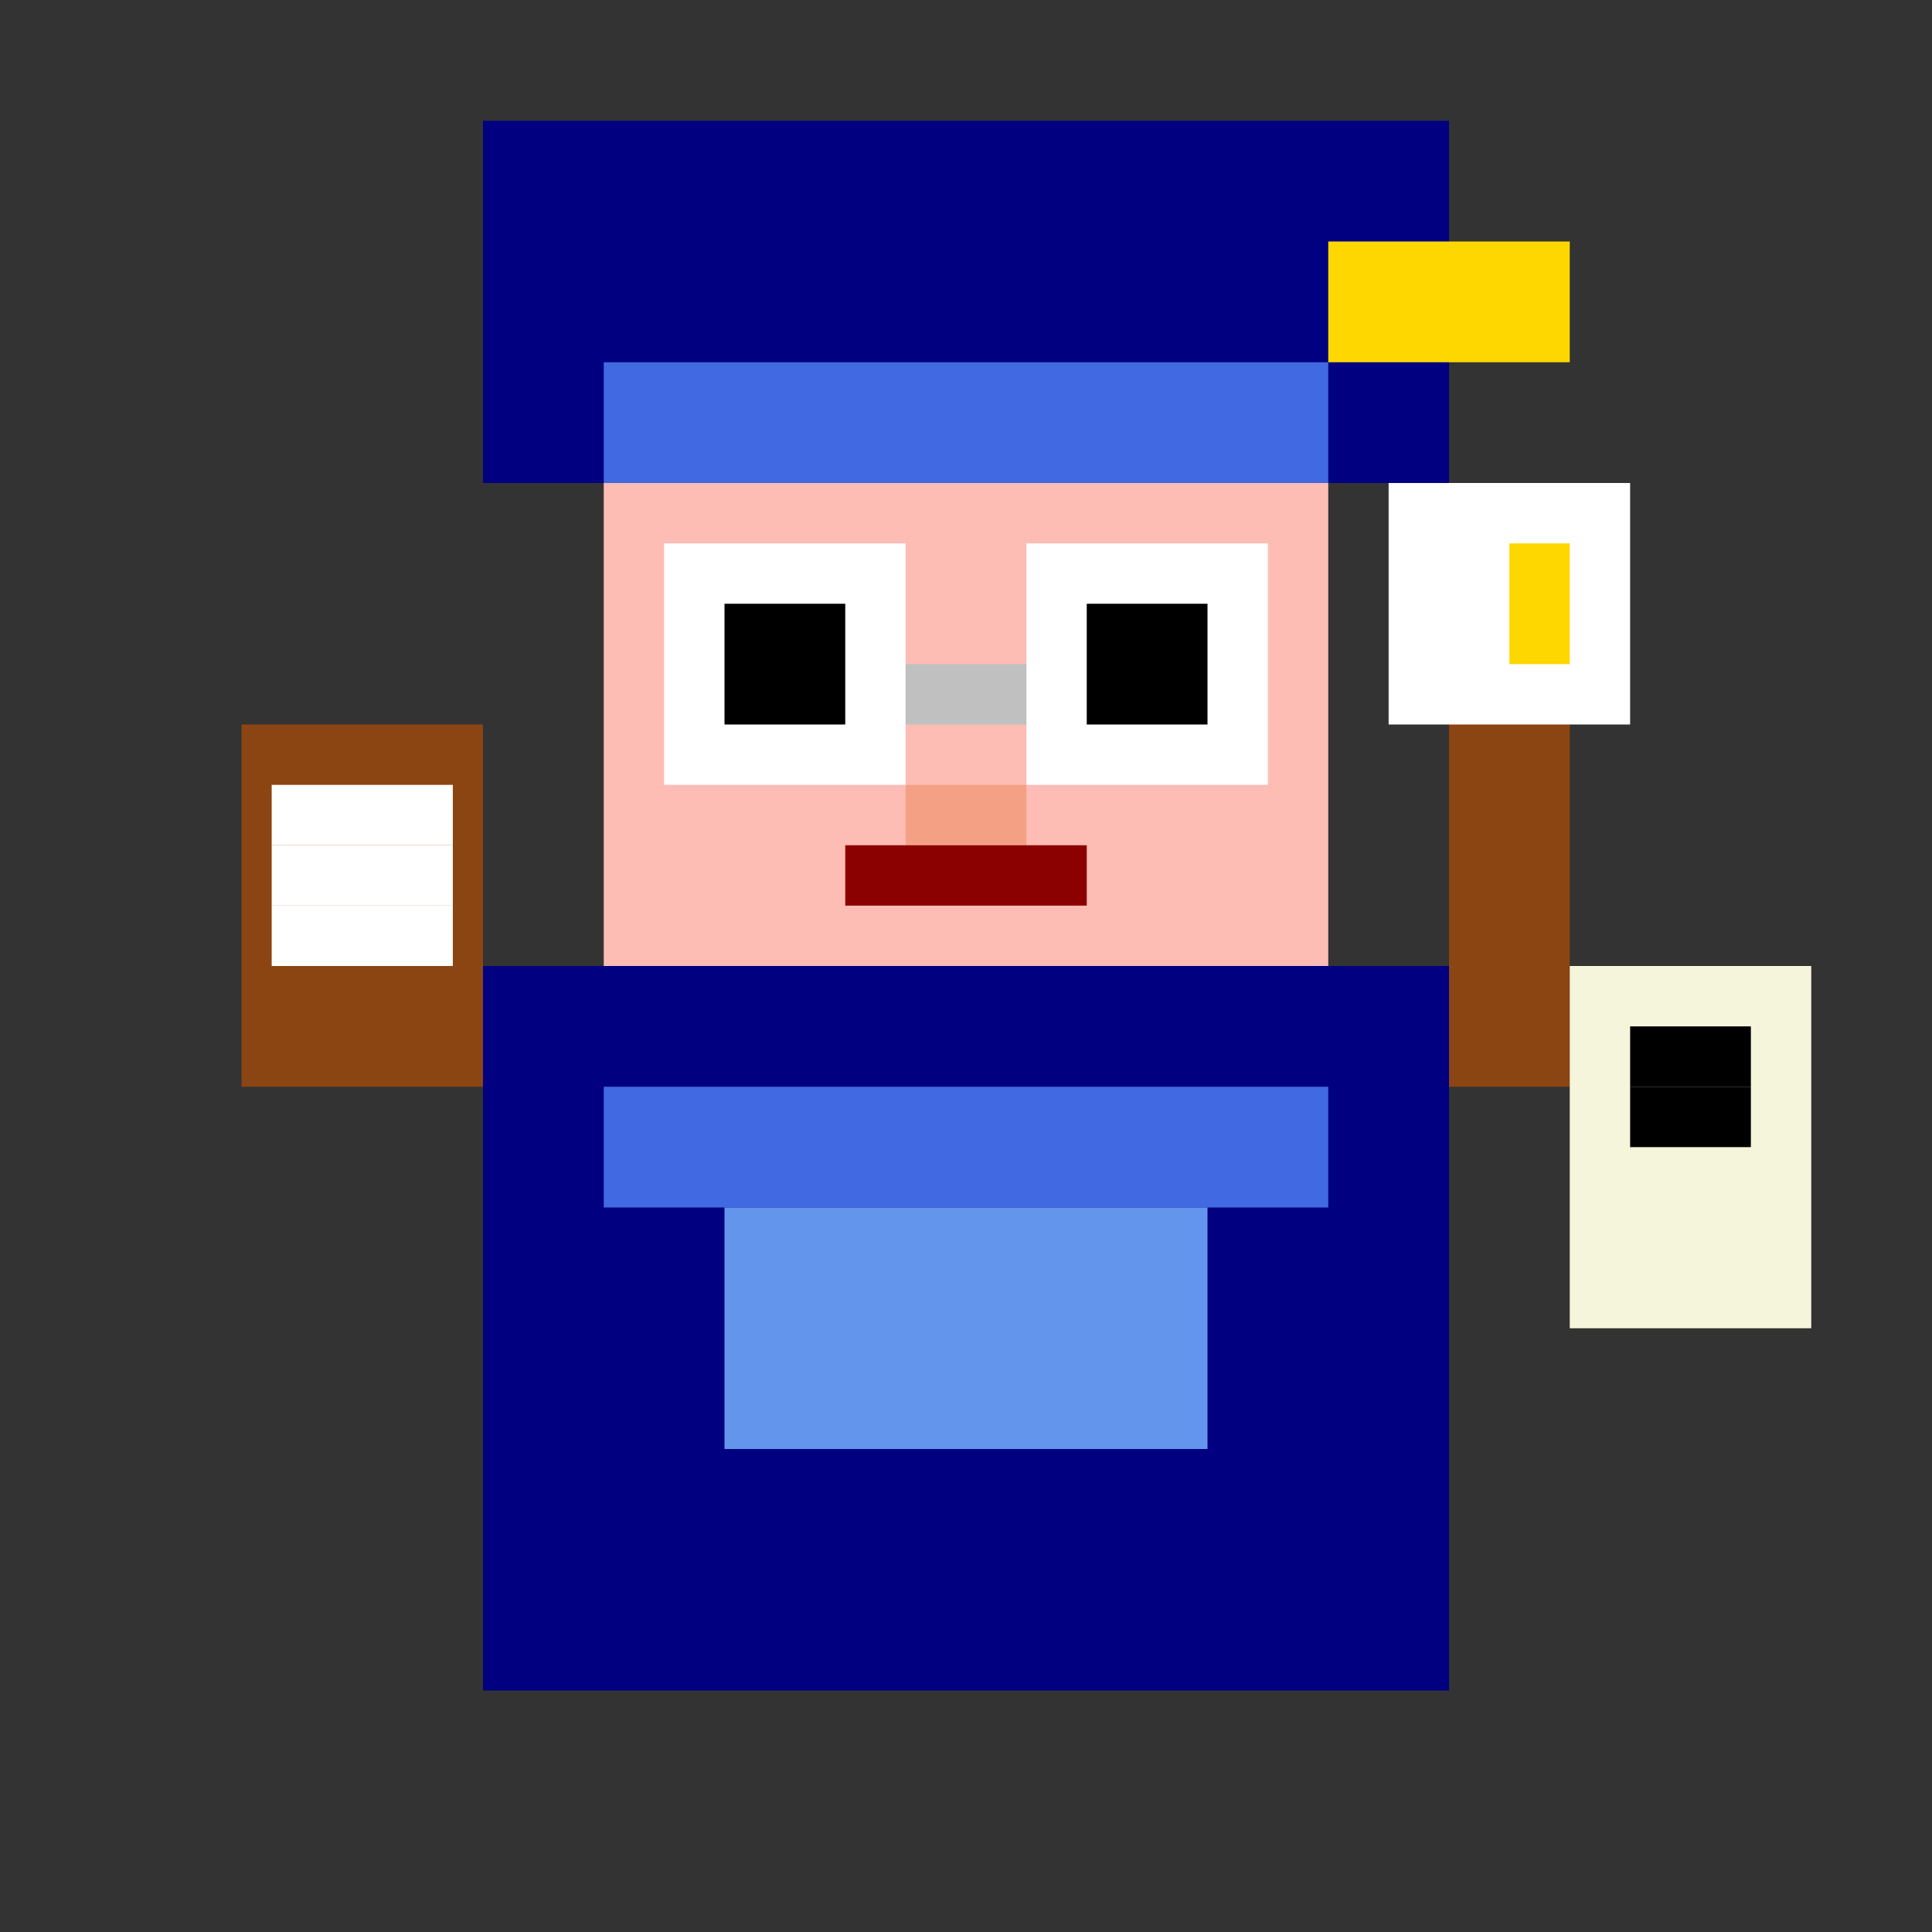 <svg width="64" height="64" viewBox="0 0 64 64" xmlns="http://www.w3.org/2000/svg">
  <rect x="0" y="0" width="64" height="64" fill="#333333" stroke="none"/>
  <!-- 像素風格學者頭像 -->
  <!-- 學者帽 -->
  <rect x="16" y="4" width="32" height="12" fill="#000080"/>
  <rect x="20" y="12" width="24" height="4" fill="#4169E1"/>
  <rect x="44" y="8" width="8" height="4" fill="#FFD700"/>
  
  <!-- 臉部 -->
  <rect x="20" y="16" width="24" height="16" fill="#FDBCB4"/>
  
  <!-- 眼鏡 -->
  <rect x="22" y="18" width="8" height="8" fill="#FFFFFF"/>
  <rect x="34" y="18" width="8" height="8" fill="#FFFFFF"/>
  <rect x="24" y="20" width="4" height="4" fill="#000000"/>
  <rect x="36" y="20" width="4" height="4" fill="#000000"/>
  <rect x="30" y="22" width="4" height="2" fill="#C0C0C0"/>
  
  <!-- 鼻子 -->
  <rect x="30" y="26" width="4" height="2" fill="#F4A085"/>
  
  <!-- 嘴巴 -->
  <rect x="28" y="28" width="8" height="2" fill="#8B0000"/>
  
  <!-- 學者袍 -->
  <rect x="16" y="32" width="32" height="24" fill="#000080"/>
  <rect x="20" y="36" width="24" height="4" fill="#4169E1"/>
  <rect x="24" y="40" width="16" height="8" fill="#6495ED"/>
  
  <!-- 書本 -->
  <rect x="8" y="24" width="8" height="12" fill="#8B4513"/>
  <rect x="9" y="26" width="6" height="2" fill="#FFFFFF"/>
  <rect x="9" y="28" width="6" height="2" fill="#FFFFFF"/>
  <rect x="9" y="30" width="6" height="2" fill="#FFFFFF"/>
  
  <!-- 羽毛筆 -->
  <rect x="48" y="20" width="4" height="16" fill="#8B4513"/>
  <rect x="46" y="16" width="8" height="8" fill="#FFFFFF"/>
  <rect x="50" y="18" width="2" height="4" fill="#FFD700"/>
  
  <!-- 卷軸 -->
  <rect x="52" y="32" width="8" height="12" fill="#F5F5DC"/>
  <rect x="54" y="34" width="4" height="2" fill="#000000"/>
  <rect x="54" y="36" width="4" height="2" fill="#000000"/>
</svg>